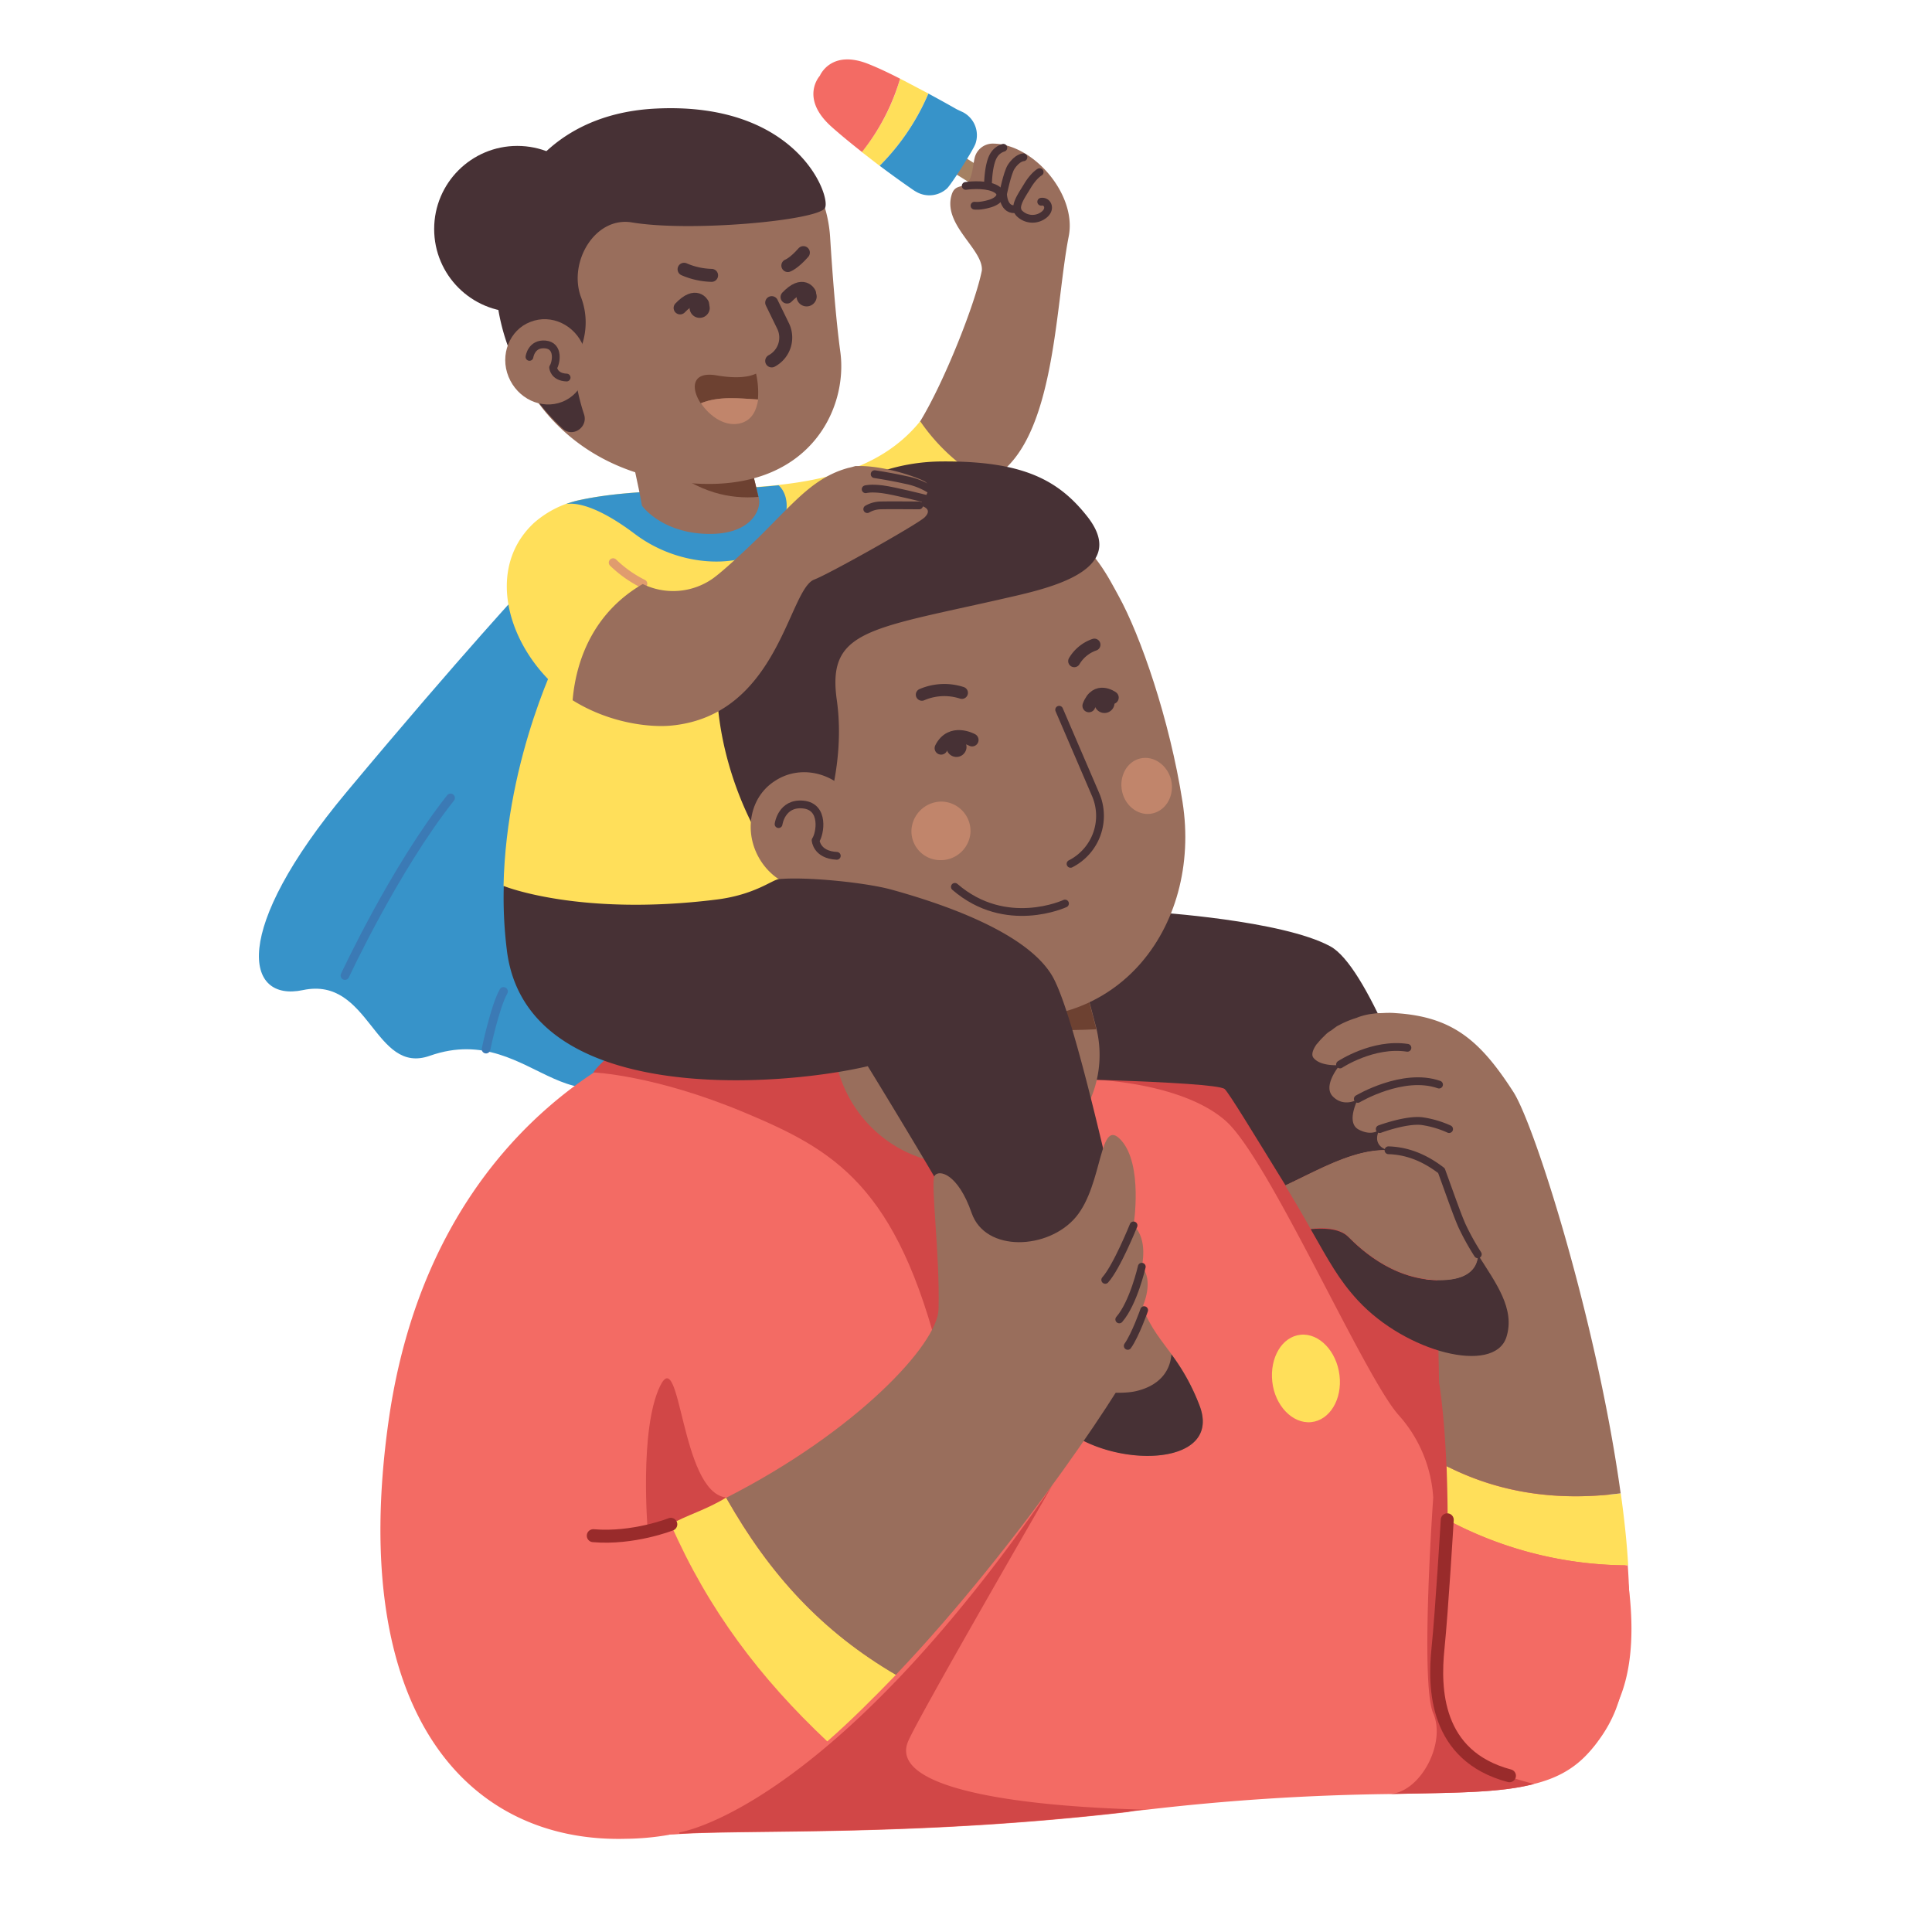 <svg id="Fathers_day_illustration" data-name="Fathers day illustration" xmlns="http://www.w3.org/2000/svg" viewBox="0 0 745.19 745.19"><defs><style>.cls-1{fill:#3793c9;}.cls-11,.cls-12,.cls-14,.cls-15,.cls-2,.cls-3,.cls-7{fill:none;stroke-linecap:round;stroke-linejoin:round;}.cls-2{stroke:#3b7ab5;}.cls-14,.cls-2{stroke-width:3.33px;}.cls-3{stroke:#a58162;stroke-width:7.3px;}.cls-4{fill:#ffdf5a;}.cls-5{fill:#f36b64;}.cls-6{fill:#996e5c;}.cls-11,.cls-12,.cls-7{stroke:#473135;}.cls-7{stroke-width:3px;}.cls-8{fill:#d14747;}.cls-9{fill:#473135;}.cls-10{fill:#6d4131;}.cls-11{stroke-width:4.68px;}.cls-12,.cls-15{stroke-width:5px;}.cls-13{fill:#c1856b;}.cls-14{stroke:#e09c6e;}.cls-15{stroke:#992b2b;}</style></defs><path class="cls-1" d="M204.22,224.24s-25.73,27.57-70.56,81.28-39.2,81.07-16.84,76.37c25.93-5.51,27.46,33,49,25.32,41.35-14.49,55.24,40.74,92.3-8.27C274.26,377.4,253.43,177.58,204.22,224.24Z"/><path class="cls-2" d="M133.05,376.28s19.1-41.15,40.74-68.52"/><path class="cls-2" d="M187.47,404.66s3.37-16.23,6.74-22.26"/><line class="cls-3" x1="369.32" y1="63.22" x2="381.68" y2="70.98"/><path class="cls-4" d="M358.09,36.06c-3.57-1.84-7.35-3.88-10.92-5.72a79.18,79.18,0,0,1-14.81,28.29c2.35,1.73,4.7,3.67,6.94,5.31A88.38,88.38,0,0,0,358.09,36.06Z"/><path class="cls-1" d="M368.91,42.09c-2.85-1.64-6.73-3.78-10.82-6A88.38,88.38,0,0,1,339.3,63.94c5.31,4,10.21,7.45,13.18,9.49a16.27,16.27,0,0,0,1.42.82,10.08,10.08,0,0,0,11.44-1.63c1.74-1.74,10.11-14.81,10.93-17.26a10,10,0,0,0-4.7-12C370.85,43,369.94,42.6,368.91,42.09Z"/><path class="cls-5" d="M347.17,30.35c-4.19-2.15-8.27-4.09-11.85-5.52-14.8-6.12-19.09,4.39-19.09,4.39s-7.76,8.37,4.08,19.3c3.37,3.06,7.76,6.64,12.15,10.11A82.3,82.3,0,0,0,347.17,30.35Z"/><path class="cls-6" d="M412.21,91.2c-5.52,28.08-5.11,83.11-32.17,94.55a74.88,74.88,0,0,1-25.22-23.08c9.4-15.31,21.45-45.84,23.9-58.4.51-8.27-15.52-17.77-11.54-29.51.82-2.35,2.35-2.65,4-3.06,4-1.23,3.78-6.74,4.8-11a7.2,7.2,0,0,1,6.74-5.31C398.42,55.26,415.47,75,412.21,91.2Z"/><path class="cls-7" d="M372.49,71.7s6.74-1,10.92.81,2.45,4.8-1.53,6-6,.82-6,.82"/><path class="cls-7" d="M381.06,71.7s0-8,2.15-11.64A6.53,6.53,0,0,1,387,57"/><path class="cls-7" d="M394.75,60.67s-2.35,0-4.8,3.78c-1.43,2.35-3.07,10.31-3.07,10.31s0,6.94,5.42,5.82"/><path class="cls-7" d="M401,66.39s-2.25,1.22-4.7,5.31-5.82,8.47-2.76,10.92a7.14,7.14,0,0,0,9.4,0c2.55-2.24,1-5.2-1.33-4.8"/><path class="cls-5" d="M625.1,654.1c-8.07,21-17.36,30-33.49,34-13.18,3.48-30.74,3.37-55.86,3.88h-.3a896.25,896.25,0,0,0-93.94,6.13h-.1c-2,.21-4.19.41-6.33.82-81,9.39-143.15,6.74-172.87,8.47-1.32.1-2.65.21-3.88.21-.1,0-.2.1-.3.1a102.89,102.89,0,0,1-16.64,1.53c-61.06,1.63-107.21-48.7-91.59-160.61,17-122,108.23-149.58,108.23-149.58s61.47-20.83,136.61-15.73a618.36,618.36,0,0,1,113.55,19.1c4.08-5.52,19.29,7.14,34.71,8.16,22.06,1.43,12,27,24.71,46.67C580.17,477.05,646.33,599,625.1,654.1Z"/><path class="cls-8" d="M552.81,660.84c-5.11-11.74,0-83.21,0-83.21a52.52,52.52,0,0,0-13.38-31.86C526,530.66,489.4,447,472.76,432.33s-49.83-15.82-49.83-15.82,34.71-17.67,67.59-2.86,64.63,91.69,64.63,91.69,6.44,26.95,2.86,87.81-4.08,71.06,7.76,83c5.52,5.72,16.24,9.49,25.94,11.94-13.17,3.48-30.74,3.37-55.85,3.88C547.7,691.58,557.91,672.48,552.81,660.84Z"/><path class="cls-8" d="M228.83,413.65s23.58.92,58.2,15.41,59,28.08,75.86,96.49c17.05,68.31,20.73-81.78,20.73-81.78l-32.06-53L280,382.91C280.08,382.81,238.83,399.66,228.83,413.65Z"/><path class="cls-8" d="M249.86,590.7s-3.37-39.21,4.7-56,7.86,40.64,25.42,42.89S249.86,590.7,249.86,590.7Z"/><path class="cls-8" d="M441.31,698c-2.05.2-4.09.41-6.33.82-81,9.39-143.15,6.73-172.87,8.47a1.84,1.84,0,0,1-.1-.51s57.79-8.27,143.87-133.86c-3.07,5.31-52.18,90.26-55.65,98.84C343.18,688.92,387.7,696.58,441.31,698Z"/><path class="cls-9" d="M555.87,451.63C544.94,421.41,527,372.5,513.09,365c-18.59-10.1-67.9-13.17-67.9-13.17-34.92,11.75-55.65,63.82-55.65,63.82s79,1.33,82.81,4.39c1.63,1.43,11.53,17.77,23.48,37.17C516.46,447.55,534.83,435.4,555.87,451.63Z"/><path class="cls-4" d="M387.09,183.91c-3.88,19.3-24.1,69.64-52.18,82.6L296.32,255c-9.8,17.15-29.31,27.67-49.11,24.3-39.62-2.76-68-52.69-41.26-77.6a38.88,38.88,0,0,1,18.38-9c42.58-8.88,101.8,5.31,130.6-30.22a75.5,75.5,0,0,0,25.22,23.07Z"/><path class="cls-1" d="M300.3,205.86c-6.94,13.17-35.23,15.42-55.55,0-15.62-11.74-23.58-11.94-26.44-11.43a36.32,36.32,0,0,1,5.72-1.64c23-4.9,50.74-2.86,76.17-5.61h.1S307.35,192.59,300.3,205.86Z"/><path class="cls-4" d="M216.57,250.38S195.34,291,194.21,341.77c0,0,41.36,20.11,115.69,5.2,37.78-7.66,74.33-30.22,69.22-38.9s-31.85-96.8-50.33-107.92c-11.54-7-30,34.4-58.51,49C253.23,257.94,220.45,232,216.57,250.38Z"/><path class="cls-6" d="M422.72,396c6.54,25.12-10.51,50.65-36.14,53.2-.31,0-.82.1-1.23.1a87.41,87.41,0,0,1-23.58-1c-25.63-4.8-42.89-28.69-40.13-54.63v-.4a46,46,0,0,0-1-16.85,49.74,49.74,0,0,0,2.25-8.17l19.09-52,70.25,40Z"/><path class="cls-10" d="M419.35,383.53c-22.87,7.76-49.11-8.17-72.9-5.21C374.33,397,397.3,398.23,422.83,397c-.11-.3-.11-.71-.21-1Z"/><path class="cls-6" d="M431.4,229.76c8.48,15.31,19.71,47.58,24.71,79.54,7.66,48.39-26.14,93.52-81.58,81.27-47.68-10.52-77.5-67.08-84.85-100.06s-2.76-80.77,57.28-93.43C409.65,184.22,424,216.38,431.4,229.76Z"/><path class="cls-7" d="M408.53,273.76l14.09,32.78a20.76,20.76,0,0,1-9.7,26.65h0"/><path class="cls-7" d="M410.78,348.5S388,359.12,368.3,342.07"/><path class="cls-11" d="M371,267.23a21.89,21.89,0,0,0-15.42.71"/><path class="cls-11" d="M414.35,255a14.54,14.54,0,0,1,7.76-6.33"/><path class="cls-9" d="M294.68,326.14c-20.62-34-27.77-85.46,0-112.93,13.69-13.58,35.23-34.81,68.11-35.22,31.55-.31,45.43,7,56.67,21.34,17.15,21.95-18.48,28.28-34.31,32C334.61,242.72,319,243.44,322.76,270s-6.43,50.44-6.43,50.44S327.46,344.11,323,368a40.71,40.71,0,0,1-2.25,8.16C317.35,363.82,308.77,349.42,294.68,326.14Z"/><path class="cls-6" d="M329.5,308.68c6.94,10.62,4.7,24.61-5.31,31s-23.69,3.17-30.63-7.45-4.7-24.61,5.31-31C308.88,294.59,322.56,298.06,329.5,308.68Z"/><path class="cls-7" d="M300.3,317.87s1.12-8.37,9.5-7.55,6.53,11.33,4.79,13.78c0,0,.31,5.62,8.17,6"/><path class="cls-12" d="M374.94,285.4s-8.07-4.49-11.95,3.17"/><path class="cls-12" d="M429,269.07s-6.12-4.5-9,3.16"/><path class="cls-9" d="M372.79,288.36a3.89,3.89,0,1,1-3.88-4.18A4,4,0,0,1,372.79,288.36Z"/><path class="cls-9" d="M429.87,271.41a3.89,3.89,0,1,1-3.88-4.18A4,4,0,0,1,429.87,271.41Z"/><path class="cls-13" d="M374.33,320.94a11.49,11.49,0,0,1-11.95,10.82,11.14,11.14,0,0,1-10.82-11.64,11.63,11.63,0,0,1,11.94-10.93A11.37,11.37,0,0,1,374.33,320.94Z"/><path class="cls-13" d="M451.72,300.82c1.33,5.82-1.73,11.54-6.94,12.87s-10.62-2.45-11.95-8.27,1.74-11.64,6.95-12.87S450.29,295.1,451.72,300.82Z"/><path class="cls-9" d="M436.41,489.51c-7.05-28.89-21.75-98.22-30.64-113.23-10-16.75-42.06-27.67-62.08-33.19-10.21-2.75-32.87-5-43.29-4-2.45.2-9.19,6-23.89,7.86-53,6.64-82.2-5.2-82.2-5.2A163.15,163.15,0,0,0,195.44,366c7,61.47,106.09,53.1,139.27,45.24,0,0,38.7,62.79,52.38,90.26C403.83,503,420.78,500.23,436.41,489.51Z"/><path class="cls-6" d="M462.54,541.79c-9.18-23.38-18.27-23-24.3-44.93-.51-2-1.22-4.49-1.83-7.45-15.63,10.72-32.58,13.48-49.32,12,1,2,1.73,3.78,2.55,5.31,10.31,23.38,3.06,31.55,22.87,45.54C432.12,566.6,471.84,565.17,462.54,541.79Z"/><path class="cls-9" d="M412.31,552.41c-10.21-7.35-13.17-13-15.11-19.91,12.86,2.75,32.06,6.12,40.94,4.08,8.68-2,13.17-7.35,13.68-14.19a80.54,80.54,0,0,1,10.72,19.4C471.84,565.17,432.12,566.6,412.31,552.41Z"/><path class="cls-4" d="M280.08,577.63c-7.55,4.69-15.82,7-21.34,10.31,14.5,33,34.41,59.32,60.35,83.73,9-7.87,17.76-16.65,26.54-25.73C317.35,629.39,297,607.54,280.08,577.63Z"/><path class="cls-6" d="M440.39,488.59S443,478,437.22,472.66c0,0,3.78-23.38-4.8-32.87S425.58,456.74,415,469.4s-34.92,13.78-40.23-1.54S362,450.92,360.44,453.57,362.58,484.3,362,505c-.31,13.38-31.55,47.07-81.89,72.7C297,607.65,317.35,629.5,345.53,646c48.91-51.46,91.79-117.22,93.84-125,3.37-13.78,1.53-17.46,1.53-17.46S445.19,493.9,440.39,488.59Z"/><path class="cls-7" d="M437.22,472.66s-6.43,16-10.92,21"/><path class="cls-7" d="M440.39,488.59s-3.17,14-8.68,20.32"/><path class="cls-7" d="M441.31,505.34s-3.37,9.6-6.33,13.78"/><path class="cls-4" d="M628,603.77c-.51-9-1.53-18.28-2.85-27.78-22.47,2.86-45.24.72-67.19-10.51.2,6.12.41,13.17.41,20.83A149,149,0,0,0,628,603.77Z"/><path class="cls-5" d="M558.22,586.2a576,576,0,0,1-3.37,61.27c0,.41-.1.81-.1,1.22-3.37,34.41,41.45,50.75,61.77,22.67a51,51,0,0,0,6.64-11.84c5.2-13.38,6.22-33.19,4.69-55.75A148.35,148.35,0,0,1,558.22,586.2Z"/><path class="cls-6" d="M555.05,533.11s2,11.54,2.86,32.37c22,11.13,44.72,13.37,67.19,10.51-9.09-65.85-33-141.72-41.36-154.79-12.76-19.81-23.38-29-45.33-30.42a27.54,27.54,0,0,0-3-.11c-1.13,0-2.25.11-3.37.11s-2.15.2-3.07.3a22.94,22.94,0,0,0-3.77.82,16.62,16.62,0,0,0-2,.71,35.8,35.8,0,0,0-6.84,2.86,5.87,5.87,0,0,0-1.32.82c-.11.1-.21.1-.31.2-.41.31-.92.72-1.33,1a9.79,9.79,0,0,0-2.55,2.05,24.28,24.28,0,0,0-2.76,3H508c-1.73,2.35-2.25,4.29-1.43,5.41,2.76,3.57,10.21,2.86,10.21,2.86s-6.84,8-2.65,12.15c4,4,8.78,1.53,9.49,1.12-.2.72-4.49,9.09.51,11.64,4.8,2.45,7.36.41,7.87.1-.21.51-2.35,4.39,1.12,6.84a64.39,64.39,0,0,0,6.13,3.07c1.83,12.25,14.9,37.78,14.9,37.78Z"/><path class="cls-7" d="M516.86,410.58s12.77-8.47,26-6.43"/><path class="cls-7" d="M523.71,423.86s17.46-10.42,31.34-5.52"/><path class="cls-7" d="M532.18,435.5s10.72-4,16.75-3a38.61,38.61,0,0,1,10,3"/><path class="cls-9" d="M581,515.85c-4.8,14.4-38.7,5.82-57.28-14.29-7.36-8-11.13-15.11-18.18-27.47,4.29-.41,10.82-.51,14.4,2.86,5.41,5.52,19.09,18.07,38,16.75,9.19-.72,12-5.21,12.15-9.7C576.9,494.82,584.56,504.83,581,515.85Z"/><path class="cls-6" d="M570.06,483.9c-.2,4.49-3,9.08-12.15,9.7-18.79,1.32-32.37-11.13-38-16.75-3.58-3.47-10.11-3.47-14.4-2.86-2.65-4.7-5.82-10.21-9.8-16.74,20.83-9.81,39.31-22,60.34-5.72,3.68,10.11,6.44,18.07,8.17,21.75A63.17,63.17,0,0,0,570.06,483.9Z"/><path class="cls-14" d="M248,225.16A46,46,0,0,1,236.48,217"/><path class="cls-15" d="M258.74,587.94s-14.5,5.72-29.91,4.39"/><path class="cls-15" d="M558.22,586.2s-2.05,34.62-3.58,49.73-1.22,41.35,27.57,49"/><circle class="cls-9" cx="199.52" cy="88.34" r="32.06"/><path class="cls-6" d="M243.33,174.72s2.85,12.15,4.28,20.32c0,0,6.84,9.8,23.49,10.82,18.58,1.13,22.56-9.39,21.64-13.47-.51-2.76-6.43-25.53-6.43-25.53S243.94,150.22,243.33,174.72Z"/><path class="cls-10" d="M292.54,191.67c-.51-2.25-1.84-7.76-3.17-13.07C279.16,180,269.46,180,257.31,180,269.77,189.93,281.31,192.59,292.54,191.67Z"/><path class="cls-6" d="M280.29,44.74a51.22,51.22,0,0,1,39.92,47.17c.82,13,2.14,30.74,3.88,43.6,3.17,22.26-12.15,54.63-57.89,50.85-45.54-3.78-70.56-36-74.23-73.21s22.26-67.49,60.95-70C263.75,42.39,272.63,43,280.29,44.74Z"/><path class="cls-9" d="M318.17,80.27c-3,4.8-51.87,9.3-74.44,5.52-14.09-2.35-24.4,14.91-19.8,28.38,5.61,14.2-2.56,25.53-2.66,25.33a83.89,83.89,0,0,0,4,20.31c1.64,5-4.39,9.09-8.27,5.52-43.49-40-32.67-120.08,35.94-123.45C308,39.13,320.72,76.19,318.17,80.27Z"/><path class="cls-6" d="M225.15,133.88c3.37,8.47-.41,18.07-8.37,21.14s-17.16-1.23-20.63-9.7.41-18.08,8.38-21.14C212.69,120.91,221.88,125.4,225.15,133.88Z"/><path class="cls-7" d="M204.22,137.66s.71-5.31,6.13-4.8,4.18,7.15,3,8.88c0,0,.2,3.68,5.2,3.88"/><path class="cls-12" d="M297.65,116.73l4.39,9a10.2,10.2,0,0,1-4.39,13.48h0"/><path class="cls-10" d="M292.34,154.1a33.57,33.57,0,0,0-.72-10c-2.76,1.33-7.45,2-15.11.71-9.7-1.73-10.11,4.91-6.23,10.73C277.33,152.67,285.29,153.69,292.34,154.1Z"/><path class="cls-13" d="M270.38,155.53c3.37,5.1,9.7,9.59,15.83,7.55,4.19-1.43,5.62-5.21,6.23-9C285.29,153.69,277.33,152.67,270.38,155.53Z"/><path class="cls-12" d="M271,117.24s-2.45-5-8.68,1.53"/><path class="cls-9" d="M273.75,119a3.89,3.89,0,1,1-3.88-4.18C272.12,114.58,273.75,116.62,273.75,119Z"/><path class="cls-12" d="M312.25,113.05s-2.45-5-8.68,1.53"/><path class="cls-9" d="M315,114.58a3.89,3.89,0,1,1-3.88-4.18A4.08,4.08,0,0,1,315,114.58Z"/><path class="cls-12" d="M274.47,106.21a28.35,28.35,0,0,1-10.62-2.35"/><path class="cls-12" d="M303.87,102.43s2.35-.82,6-5"/><path class="cls-7" d="M535.55,443.67c6.64.2,13.38,2.45,20.42,7.86,3.68,10.11,6.43,18.07,8.17,21.75A95.55,95.55,0,0,0,570,483.79"/><path class="cls-6" d="M356.66,199.53c-2.86,2.76-37.27,22.06-42.58,24-10,3.78-13.78,52.58-55.44,56.36-8.07.71-23.59-.92-37.78-9.8,1.53-17.77,9.6-34.72,27.06-44.83a26.65,26.65,0,0,0,26.85-2c4.09-2.86,13.18-11.43,18-16.13,12.15-12.05,18.48-19.61,27.88-24.2a37.08,37.08,0,0,1,6.53-2.45c1-.2,2.05-.51,2.76-.72h1.43c9-.1,20.62,3.58,25.12,5.82,2.75,1.54,1.53,4.39,0,6.64a19.45,19.45,0,0,1-2.15,2.66S360.44,195.75,356.66,199.53Z"/><path class="cls-7" d="M354.52,194.94s-11.85-.1-14.91,0a10.74,10.74,0,0,0-5.1,1.43"/><path class="cls-7" d="M356.66,192.28s-11.84-3-16.34-3.57-6.43,0-6.43,0"/><path class="cls-7" d="M358.3,188.51a27.3,27.3,0,0,0-8.89-3.37c-5.92-1.33-12.05-2.25-12.05-2.25"/><path class="cls-4" d="M516.66,530.45c1.12,9.3-3.78,17.36-10.93,18.08s-14-6.33-15-15.62,3.77-17.36,10.92-18.08S515.54,521.16,516.66,530.45Z"/></svg>
